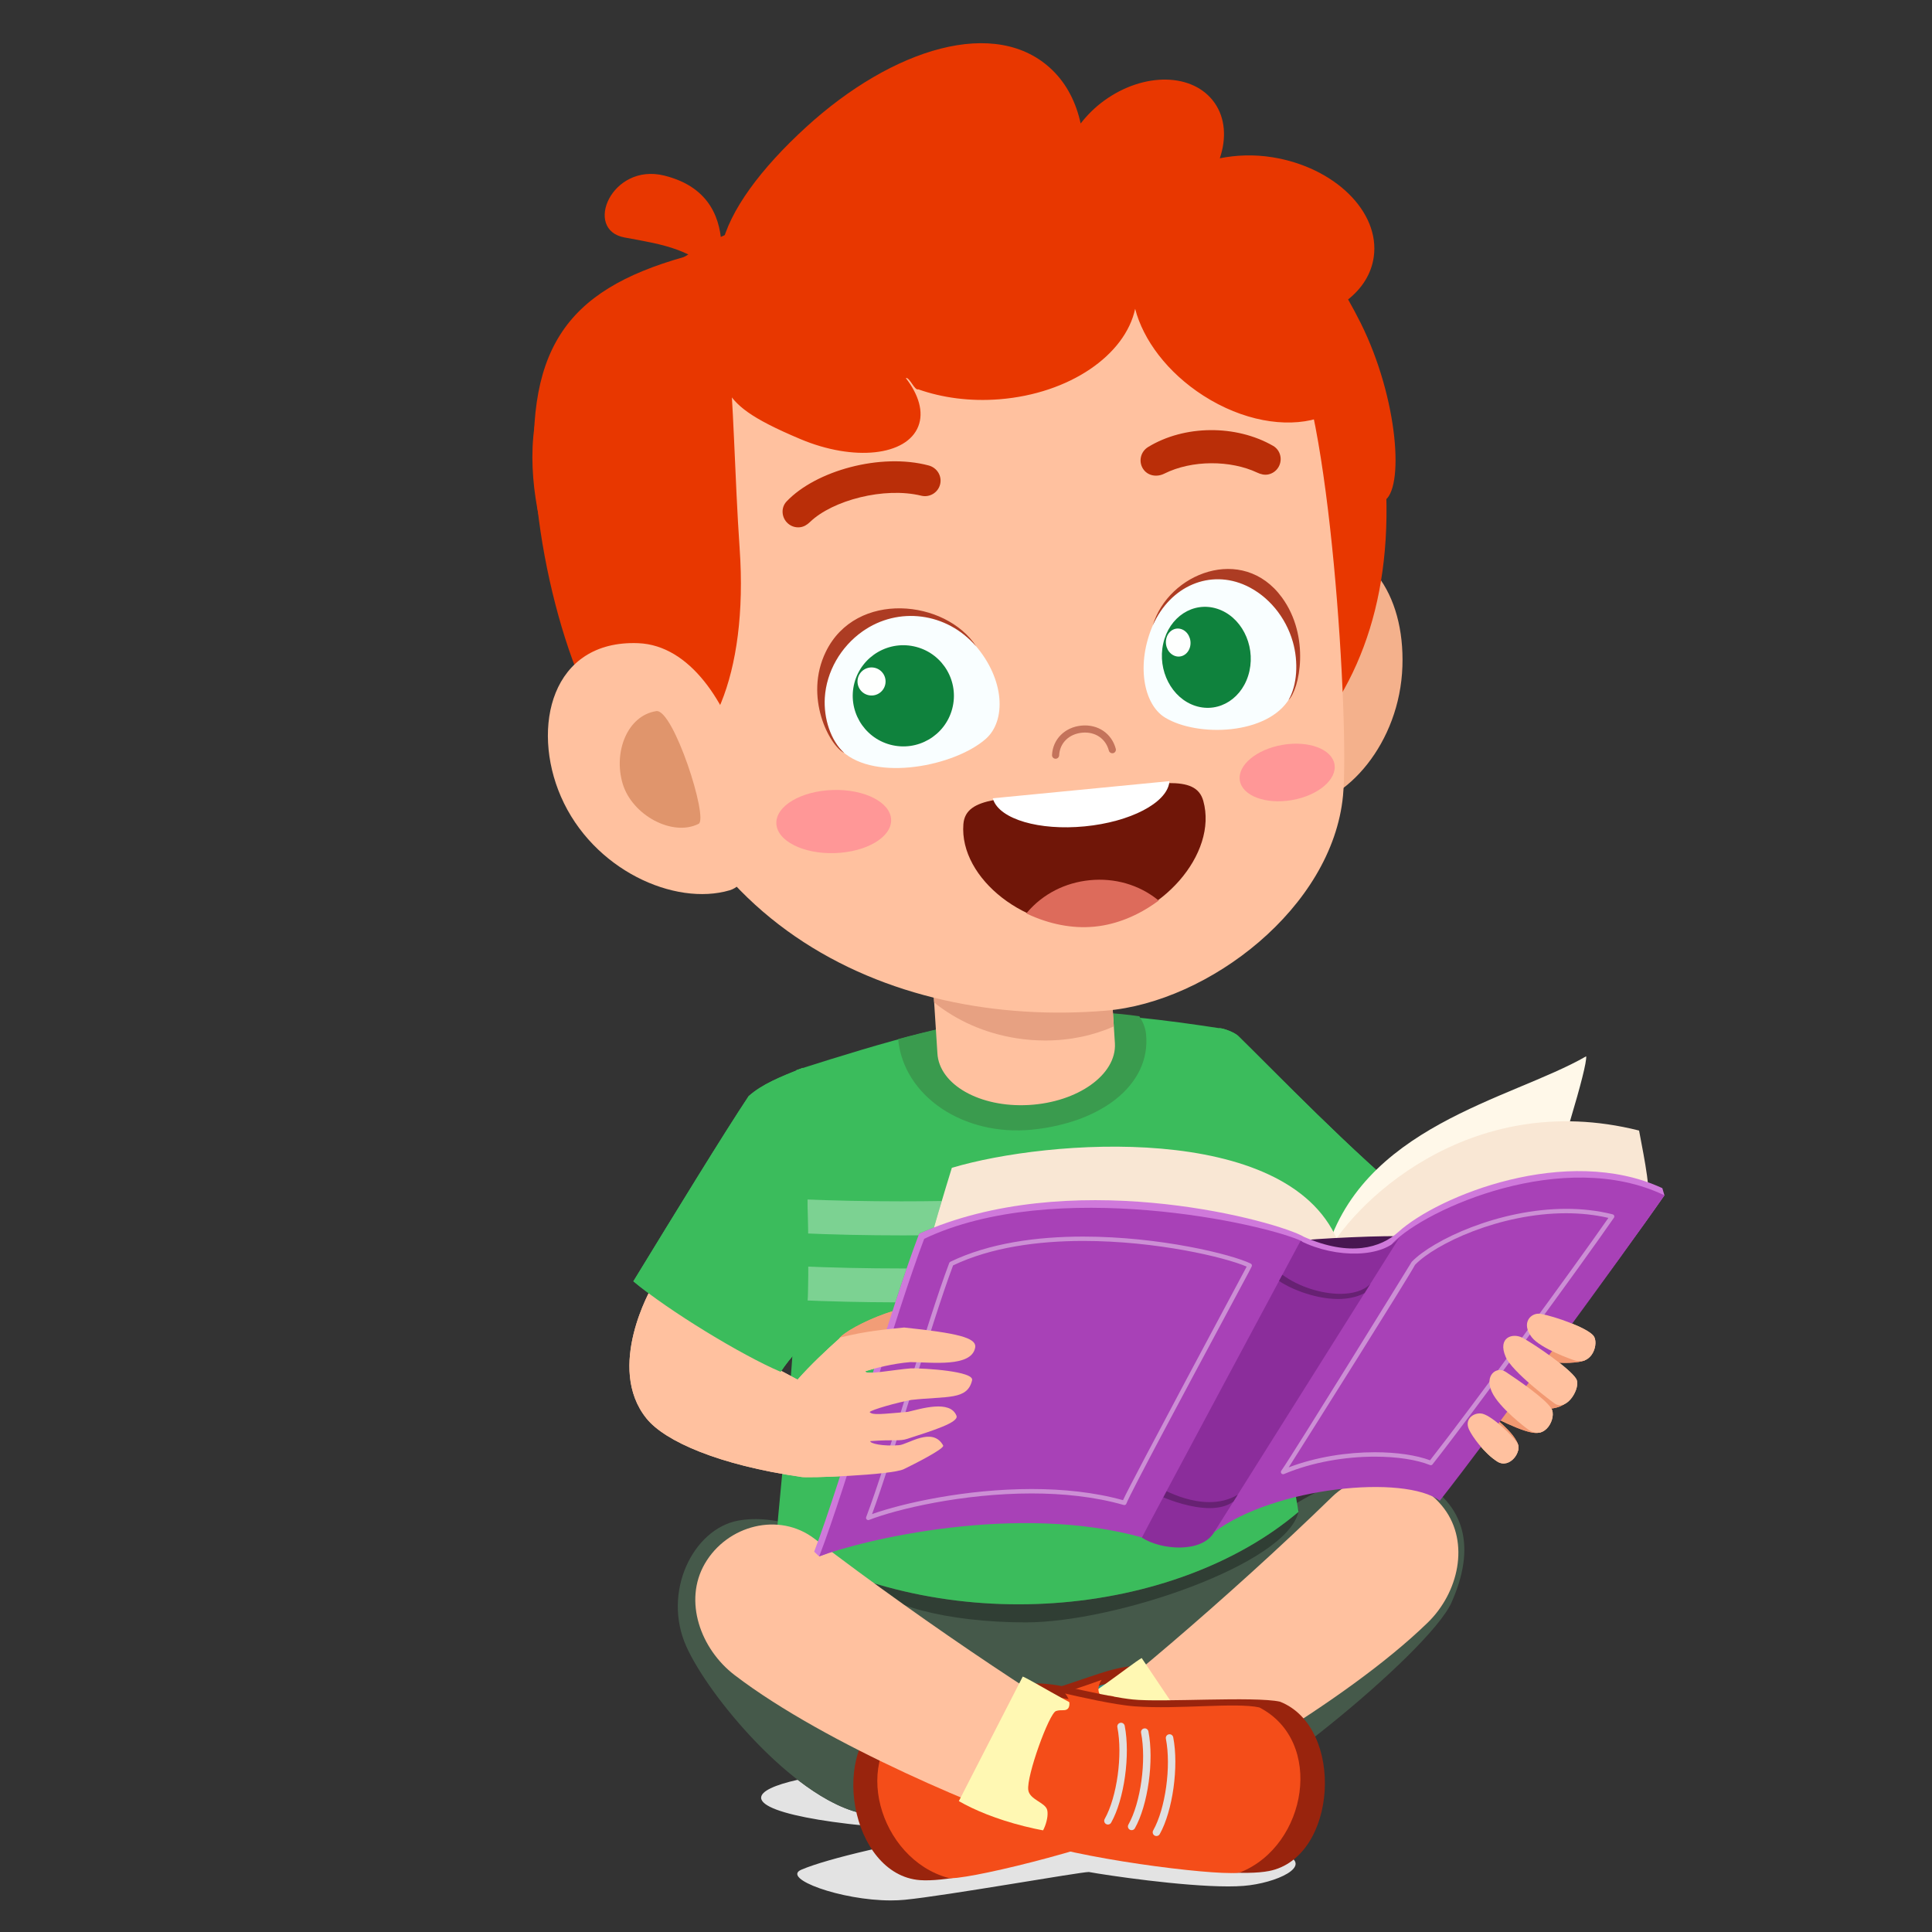 <?xml version="1.0" encoding="UTF-8" standalone="no"?>
<!-- Created with Inkscape (http://www.inkscape.org/) -->

<svg
   version="1.1"
   id="svg2"
   width="520"
   height="520"
   viewBox="0 0 520 520"
   sodipodi:docname="lessons_peter.svg"
   inkscape:version="1.2 (1:1.2.1+202207142221+cd75a1ee6d)"
   xmlns:inkscape="http://www.inkscape.org/namespaces/inkscape"
   xmlns:sodipodi="http://sodipodi.sourceforge.net/DTD/sodipodi-0.dtd"
   xmlns="http://www.w3.org/2000/svg"
   xmlns:svg="http://www.w3.org/2000/svg">
  <rect x="0" y="0" width="520" height="520" fill="#333333" stroke="none"/>
  <defs
     id="defs6">
    <clipPath
       clipPathUnits="userSpaceOnUse"
       id="clipPath166">
      <path
         d="m 22801.3,16728.2 c -10,0 -20,4.4 -26.6,12.7 -9.3,11.6 -10,28.6 -1.3,40.9 193.6,274.5 1964.9,3144.4 1989.5,3186.3 l 6.4,9.7 c 321,333.1 1332.2,810.1 2363,810.1 238.2,0 477.7,-25.5 709.8,-84.2 10.9,-2.7 19.6,-10.6 23.6,-20.9 4,-10.4 2.3,-22.4 -4,-31.3 -490.4,-709.4 -2132.9,-2957.5 -2774.7,-3771.9 -6.5,-8.7 -16.5,-13.4 -26.4,-13.4 -4.4,0 -8.8,0.9 -12.9,2.8 -204.1,81.7 -504.5,128.1 -842.4,128.1 -443.7,0 -952,-80.2 -1390.7,-266.2 l -13.3,-2.7 m 4326.6,3992.2 c -1007.6,0 -1994.1,-463.6 -2308.1,-788.6 -121.4,-226.9 -1617.6,-2601.1 -1932.6,-3098.5 422.1,161.1 897.3,231.3 1317.1,231.3 335.1,0 634.8,-44.6 844.7,-123.1 639.5,814.2 2210.8,2963.7 2728.5,3707.9 -213.2,49.4 -431.8,71 -649.6,71"
         id="path164" />
    </clipPath>
    <clipPath
       clipPathUnits="userSpaceOnUse"
       id="clipPath166-3">
      <path
         d="m 22801.3,16728.2 c -10,0 -20,4.4 -26.6,12.7 -9.3,11.6 -10,28.6 -1.3,40.9 193.6,274.5 1964.9,3144.4 1989.5,3186.3 l 6.4,9.7 c 321,333.1 1332.2,810.1 2363,810.1 238.2,0 477.7,-25.5 709.8,-84.2 10.9,-2.7 19.6,-10.6 23.6,-20.9 4,-10.4 2.3,-22.4 -4,-31.3 -490.4,-709.4 -2132.9,-2957.5 -2774.7,-3771.9 -6.5,-8.7 -16.5,-13.4 -26.4,-13.4 -4.4,0 -8.8,0.9 -12.9,2.8 -204.1,81.7 -504.5,128.1 -842.4,128.1 -443.7,0 -952,-80.2 -1390.7,-266.2 l -13.3,-2.7 m 4326.6,3992.2 c -1007.6,0 -1994.1,-463.6 -2308.1,-788.6 -121.4,-226.9 -1617.6,-2601.1 -1932.6,-3098.5 422.1,161.1 897.3,231.3 1317.1,231.3 335.1,0 634.8,-44.6 844.7,-123.1 639.5,814.2 2210.8,2963.7 2728.5,3707.9 -213.2,49.4 -431.8,71 -649.6,71"
         id="path164-6" />
    </clipPath>
  </defs>
  <sodipodi:namedview
     id="namedview4"
     pagecolor="#ffffff"
     bordercolor="#000000"
     borderopacity="0.25"
     inkscape:showpageshadow="2"
     inkscape:pageopacity="0.0"
     inkscape:pagecheckerboard="0"
     inkscape:deskcolor="#d1d1d1"
     showgrid="false"
     inkscape:zoom="0.90509668"
     inkscape:cx="387.25145"
     inkscape:cy="343.6097"
     inkscape:window-width="1920"
     inkscape:window-height="1031"
     inkscape:window-x="0"
     inkscape:window-y="25"
     inkscape:window-maximized="1"
     inkscape:current-layer="g12">
    <inkscape:page
       x="0"
       y="0"
       id="page8"
       width="520"
       height="520" />
  </sodipodi:namedview>
  <g
     id="g10"
     inkscape:groupmode="layer"
     inkscape:label="Page 1"
     transform="matrix(1.333,0,0,-1.333,0,6517.72)">
    <g
       id="g12"
       transform="matrix(0.05,0,0,0.05,1000,1222.072)">
      <path
         d="m -16113.649,65952.449 c -463.506,12.791 -812.694,69.116 -812.694,136.649 0,26.529 53.926,51.316 147.462,72.439 83.328,-64.449 168.872,-113.418 248.456,-133.117 62.708,-15.53 233.082,-20.778 432.808,-20.778 348.082,0 785.372,15.875 897.893,20.778 46.571,2.032 131.692,44.381 234.348,109.804 41.877,-15.267 64.79,-31.827 64.79,-49.126 0,-57.433 -252.594,-106.772 -613.228,-128.104 -74.653,10.811 -140.974,21.517 -189.784,31.775 -9.968,2.084 -24.154,3.059 -41.983,3.059 -75.207,0 -214.491,-17.51 -368.068,-43.379"
         style="fill:#e3e3e3;fill-opacity:1;fill-rule:nonzero;stroke:none;stroke-width:0.264"
         id="path16" />
      <path
         d="m -16402.768,65674.354 c -201.07,0 -443.569,88.706 -361.161,124.095 109.407,46.939 399,111.678 650.28,154 64.712,-1.792 131.662,-2.715 200.201,-2.715 141.919,0 277.012,4.008 399.634,11.26 269.393,-38.975 647.534,-78.978 705.525,-101.867 114.524,-45.224 -38.002,-115.711 -170.112,-126.075 -18.62,-1.475 -39.608,-2.134 -62.289,-2.134 -186.092,0 -487.812,44.643 -561.519,58.092 -0.314,0.05 -0.787,0.08 -1.394,0.08 -35.733,0 -576.894,-95.962 -742.181,-112.099 -18.379,-1.819 -37.496,-2.637 -56.984,-2.637"
         style="fill:#e3e3e3;fill-opacity:1;fill-rule:nonzero;stroke:none;stroke-width:0.264"
         id="path18" />
      <path
         d="m -15913.448,65949.734 c -68.539,0 -135.489,0.923 -200.201,2.715 153.577,25.869 292.861,43.379 368.068,43.379 17.829,0 32.015,-0.975 41.983,-3.059 48.81,-10.258 115.131,-20.964 189.784,-31.775 -122.622,-7.252 -257.715,-11.26 -399.634,-11.26"
         style="fill:#cacaca;fill-opacity:1;fill-rule:nonzero;stroke:none;stroke-width:0.264"
         id="path20" />
      <path
         d="m -17020.113,67207.916 c 149.358,28.192 339.01,-37.548 552.396,-184.113 129.714,-7.515 1333.971,91.214 1463.657,98.728 213.41,146.564 523.018,362.93 725.831,256.183 199.778,-105.163 238.171,-282.102 139.39,-502.133 -90.792,-202.179 -876.772,-840.144 -1060.885,-848.161 -177.075,-7.698 -1158.689,-42.612 -1330.701,0 -269.525,66.744 -607.036,468.962 -697.823,671.166 -98.785,220.004 27.422,474.262 208.135,508.33"
         style="fill:#45594a;fill-opacity:1;fill-rule:nonzero;stroke:none;stroke-width:0.264"
         id="path22" />
      <path
         d="m -14275.673,68479.998 c -105.137,-136.041 -370.075,-401.244 -488.051,-535.016 -300.644,232.633 -532.384,436.578 -541.665,462.788 -84.647,238.859 150.573,672.115 229.18,788.986 18.486,-0.29 62.261,-17.563 76.342,-31.3 152.365,-149.121 454.8,-464.109 724.194,-685.458"
         style="fill:#3bbc5c;fill-opacity:1;fill-rule:nonzero;stroke:none;stroke-width:0.264"
         id="path24" />
      <path
         d="m -15857.231,66797.182 c -319.365,0 -585.093,71.856 -641.391,166.761 198.801,-63.629 406.91,-93.796 611.54,-93.796 432.679,0 849.846,134.855 1130.765,373.342 -49.232,-212.275 -740.624,-446.307 -1100.914,-446.307 m 1100.914,446.307 c -0.896,5.248 -1.79,10.496 -2.687,15.744 3.135,-4.509 4.086,-9.757 2.687,-15.744 v 0"
         style="fill:#303e34;fill-opacity:1;fill-rule:nonzero;stroke:none;stroke-width:0.264"
         id="path26" />
      <path
         d="m -14756.317,67243.489 c -498.442,-423.128 -1425.765,-520.039 -2107.66,-116.29 2.636,167.291 133.405,1083.406 79.98,1900.604 369.52,117.269 663.121,205.554 964.238,222.168 285.482,15.743 550.63,-24.339 743.55,-53.215 99.386,-598.939 210.775,-1317.04 319.892,-1953.267"
         style="fill:#3bbc5c;fill-opacity:1;fill-rule:nonzero;stroke:none;stroke-width:0.264"
         id="path28" />
      <path
         d="m -16284.711,65756.284 c -280.945,20.965 -374.267,540.187 -124.28,673.988 99.333,34.385 474.26,52.659 588.943,78.66 103.263,23.39 252.807,84.304 326.301,100.654 66.161,14.767 244.158,59.173 336.004,-228.863 55.323,-173.54 -204.237,-360.766 -362.929,-432.202 -68.217,-38.684 -574.414,-206.397 -764.039,-192.237"
         style="fill:#99240d;fill-opacity:1;fill-rule:nonzero;stroke:none;stroke-width:0.264"
         id="path30" />
      <path
         d="m -15158.032,66113.99 c -50.445,-109.011 -376.035,-220.107 -488.767,-178.68 -112.731,41.453 -227.175,488.526 -110.49,532.907 99.81,37.946 312.404,135.013 425.134,93.56 112.759,-41.451 224.568,-338.773 174.123,-447.787"
         style="fill:#2d8f91;fill-opacity:1;fill-rule:nonzero;stroke:none;stroke-width:0.264"
         id="path32" />
      <path
         d="m -15715.414,66363.607 c -12.76,-7.093 264.753,-357.125 280.813,-349.742 234.692,107.669 863.294,455.091 1199.961,782.209 124.437,120.931 170.481,321.921 66.451,460.786 -108.251,144.48 -322.979,173.515 -452.218,47.492 -408.387,-398.262 -962.628,-867.119 -1095.007,-940.745"
         style="fill:#ffc19f;fill-opacity:1;fill-rule:nonzero;stroke:none;stroke-width:0.264"
         id="path34" />
      <path
         d="m -15702.806,65962.601 c 289.646,31.592 512.02,134.329 628.735,221.455 l -315.516,469.118 c -44.617,-25.131 -253.097,-196.296 -362.376,-233.953 -45.407,-15.663 49.157,-456.62 49.157,-456.62"
         style="fill:#fff8b3;fill-opacity:1;fill-rule:nonzero;stroke:none;stroke-width:0.264"
         id="path36" />
      <path
         d="m -16170.451,65765.225 c -279.098,76.129 -399.977,485.047 -153.181,651.703 93.243,32.276 323.793,29.693 498.731,63.474 82.853,16.005 223.194,66.661 273.612,84.593 -20.251,-29.902 -12.786,-55.139 -3.981,-62.101 12.343,-9.784 26.346,0.842 48.809,-3.825 28.615,-5.933 149.966,-246.952 148.677,-303.752 -0.844,-38.659 -60.227,-57.119 -66.056,-86.996 -5.75,-29.665 23.916,-102.182 71.961,-122.988 -242.892,-109.567 -768.047,-233.9 -818.572,-220.108"
         style="fill:#f44d19;fill-opacity:1;fill-rule:nonzero;stroke:none;stroke-width:0.264"
         id="path38" />
      <path
         d="m -15849.53,65950.103 c 2.424,0.369 4.614,1.187 6.726,2.716 6.749,4.879 8.173,14.345 3.401,21.096 -59.913,82.142 -103.107,247.929 -94.615,361.979 0.607,8.385 -5.564,15.585 -13.922,16.191 -8.389,0.712 -15.454,-5.538 -16.219,-13.923 -8.938,-120.063 36.916,-295.027 100.179,-382.021 3.506,-4.719 9.097,-6.803 14.45,-6.038"
         style="fill:#e0e0e0;fill-opacity:1;fill-rule:nonzero;stroke:none;stroke-width:0.264"
         id="path40" />
      <path
         d="m -15752.856,65985.465 c 2.449,0.343 4.614,1.239 6.748,2.715 6.699,4.931 8.177,14.345 3.219,21.07 -59.886,82.116 -103.083,247.957 -94.458,362.005 0.605,8.28 -5.562,15.585 -13.924,16.191 -8.226,0.792 -15.426,-5.563 -16.191,-13.95 -9.099,-120.061 36.759,-295.025 100.311,-381.992 3.351,-4.721 8.941,-6.804 14.295,-6.039"
         style="fill:#e0e0e0;fill-opacity:1;fill-rule:nonzero;stroke:none;stroke-width:0.264"
         id="path42" />
      <path
         d="m -15660.407,66019.297 c 2.43,0.343 4.615,1.24 6.727,2.69 6.722,4.958 8.172,14.371 3.216,21.095 -59.887,82.117 -103.078,247.931 -94.457,361.98 0.634,8.279 -5.564,15.585 -13.922,16.191 -8.204,0.659 -15.401,-5.538 -16.192,-13.924 -9.097,-120.062 36.762,-295.025 100.337,-381.992 3.322,-4.747 8.938,-6.831 14.291,-6.04"
         style="fill:#e0e0e0;fill-opacity:1;fill-rule:nonzero;stroke:none;stroke-width:0.264"
         id="path44" />
      <path
         d="m -16373.101,69152.559 c 224.301,61.152 599.65,146.485 974.127,92.27 19.856,-29.429 25.844,-59.226 27.053,-71.225 20.701,-207.372 -183.718,-359.026 -460.181,-386.635 -276.431,-27.609 -518.877,134.514 -540.999,365.59"
         style="fill:#3a9b4e;fill-opacity:1;fill-rule:nonzero;stroke:none;stroke-width:0.264"
         id="path46" />
      <path
         d="m -16251.856,69679.165 37.394,-584.011 c 7.093,-126.232 171.01,-219.74 368.94,-208.639 197.933,11.127 354.937,122.647 347.846,248.906 l -37.763,589.629 -716.417,-45.885"
         style="fill:#ffc19f;fill-opacity:1;fill-rule:nonzero;stroke:none;stroke-width:0.264"
         id="path48" />
      <path
         d="m -15779.174,69146.971 c -36.841,0 -74.521,2.768 -112.628,8.57 -132.533,20.173 -247.084,73.518 -335.792,144.797 l -24.262,378.827 c 0,0 581.826,-36.97 723.644,-69.299 l 25.999,-406.07 c -80.9,-36.022 -175.858,-56.825 -276.961,-56.825"
         style="fill:#e7a182;fill-opacity:1;fill-rule:nonzero;stroke:none;stroke-width:0.264"
         id="path50" />
      <path
         d="m -14875.376,65793.096 c 276.515,53.875 308.079,580.505 44.09,683.929 -102.655,22.467 -477.133,-3.508 -594.112,8.808 -105.268,11.101 -260.957,53.952 -335.873,61.573 -67.426,6.882 -249.432,30.034 -306.731,-266.81 -34.52,-178.867 245.291,-334.211 411.26,-386.503 72.309,-30.404 594.719,-137.36 781.366,-100.997"
         style="fill:#99240d;fill-opacity:1;fill-rule:nonzero;stroke:none;stroke-width:0.264"
         id="path52" />
      <path
         d="m -16036.334,66015.738 c 62.92,-102.316 399.344,-174.331 506.407,-119.903 107.062,54.427 168.105,511.811 46.992,542.162 -103.556,25.948 -326.116,97.358 -433.179,42.905 -107.059,-54.401 -183.111,-362.85 -120.22,-465.164"
         style="fill:#f44d19;fill-opacity:1;fill-rule:nonzero;stroke:none;stroke-width:0.264"
         id="path54" />
      <path
         d="m -15512.208,66329.195 c 13.53,-5.539 -220.871,-385.764 -237.697,-380.332 -245.741,79.268 -910.814,350.297 -1283.655,635.566 -137.812,105.427 -207.19,299.614 -120.221,449.737 90.502,156.217 300.3,210.327 443.487,100.39 452.43,-347.449 1057.957,-747.795 1198.086,-805.361"
         style="fill:#ffc19f;fill-opacity:1;fill-rule:nonzero;stroke:none;stroke-width:0.264"
         id="path56" />
      <path
         d="m -15477.504,65929.508 c -291.359,-2.716 -524.287,73.149 -650.437,145.904 l 258.106,503.031 c 47.283,-19.699 274.43,-165.154 387.399,-189.705 46.912,-10.206 4.932,-459.23 4.932,-459.23"
         style="fill:#fff8b3;fill-opacity:1;fill-rule:nonzero;stroke:none;stroke-width:0.264"
         id="path58" />
      <path
         d="m -14989.873,65788.535 c 268.152,108.432 340.091,528.742 75.419,665.204 -96.411,21.072 -325.062,-8.647 -502.769,4.325 -84.147,6.145 -229.471,39.951 -281.655,51.818 23.626,-27.319 19.196,-53.241 11.286,-61.179 -11.127,-11.181 -26.291,-2.294 -48.021,-9.545 -27.739,-9.256 -119.877,-262.881 -111.912,-319.154 5.403,-38.289 66.528,-49.628 75.811,-78.608 9.231,-28.797 -11.705,-104.293 -56.983,-130.636 254.126,-80.165 790.252,-141.844 838.824,-122.225"
         style="fill:#f44d19;fill-opacity:1;fill-rule:nonzero;stroke:none;stroke-width:0.264"
         id="path60" />
      <path
         d="m -15330.334,65934.36 c -2.478,0.08 -4.747,0.607 -6.988,1.925 -7.278,4.035 -9.838,13.264 -5.879,20.542 49.813,88.603 73.201,258.346 51.364,370.575 -1.578,8.255 3.697,16.138 11.921,17.722 8.226,1.686 15.982,-3.665 17.721,-11.921 22.996,-118.188 -1.924,-297.292 -54.508,-391.17 -2.925,-5.089 -8.226,-7.805 -13.631,-7.673"
         style="fill:#e0e0e0;fill-opacity:1;fill-rule:nonzero;stroke:none;stroke-width:0.264"
         id="path62" />
      <path
         d="m -15430.514,65958.092 c -2.449,0.06 -4.746,0.713 -6.987,1.926 -7.278,4.113 -9.836,13.264 -5.694,20.516 49.812,88.602 73.2,258.371 51.181,370.628 -1.58,8.148 3.72,16.112 11.945,17.693 8.069,1.768 15.956,-3.664 17.696,-11.919 23.179,-118.163 -1.767,-297.319 -54.666,-391.169 -2.742,-5.063 -8.068,-7.806 -13.475,-7.675"
         style="fill:#e0e0e0;fill-opacity:1;fill-rule:nonzero;stroke:none;stroke-width:0.264"
         id="path64" />
      <path
         d="m -15526.29,65980.824 c -2.449,0.06 -4.746,0.686 -6.985,1.899 -7.281,4.113 -9.809,13.264 -5.696,20.541 49.812,88.603 73.201,258.346 51.184,370.601 -1.584,8.15 3.692,16.14 11.943,17.723 8.071,1.58 15.954,-3.693 17.724,-11.947 23.15,-118.162 -1.796,-297.32 -54.692,-391.144 -2.771,-5.089 -8.072,-7.832 -13.478,-7.673"
         style="fill:#e0e0e0;fill-opacity:1;fill-rule:nonzero;stroke:none;stroke-width:0.264"
         id="path66" />
      <path
         d="m -14336.642,70658.145 c -10.337,-310.479 -226.513,-553.316 -421.597,-567.767 -195.057,-14.397 -278.284,219.397 -299.877,511.362 -21.572,291.941 119.006,541.029 314.116,554.691 266.703,18.67 417.063,-206.449 407.358,-498.286"
         style="fill:#f4b18c;fill-opacity:1;fill-rule:nonzero;stroke:none;stroke-width:0.264"
         id="path68" />
      <path
         d="m -14411.136,71494.754 c 100.338,-1039.047 -541.476,-1572.696 -1503.474,-1665.623 -962,-92.9 -1712.671,306.287 -1813.004,1345.311 -100.337,1039.022 653.602,1345.414 1543.901,1441.375 960.89,103.553 1672.239,-82.039 1772.577,-1121.063"
         style="fill:#e83700;fill-opacity:1;fill-rule:nonzero;stroke:none;stroke-width:0.264"
         id="path70" />
      <path
         d="m -14576.581,70135.418 c -43.323,-452.007 -542.081,-833.289 -957.354,-867.912 -872.711,-72.727 -1825.187,349.032 -1942.773,1566.632 -117.581,1217.601 505.906,1310.264 1360.209,1392.775 570.458,55.085 1047.649,89.74 1319.783,-264.702 167.9,-218.71 246.745,-1549.095 220.135,-1826.793"
         style="fill:#ffc19f;fill-opacity:1;fill-rule:nonzero;stroke:none;stroke-width:0.264"
         id="path72" />
      <path
         d="m -16864.9,70023.74 c 2.243,-70.381 107.85,-124.121 235.853,-120.036 127.971,4.087 229.971,64.448 227.727,134.855 -2.265,70.382 -107.877,124.122 -235.852,120.062 -128.024,-4.112 -229.972,-64.5 -227.728,-134.881"
         style="fill:#ff9797;fill-opacity:1;fill-rule:nonzero;stroke:none;stroke-width:0.264"
         id="path74" />
      <path
         d="m -14993.088,70196.122 c 10.702,-61.548 104.899,-96.594 210.429,-78.269 105.477,18.331 182.374,83.068 171.719,144.638 -10.706,61.522 -104.952,96.568 -210.432,78.269 -105.532,-18.33 -182.397,-83.094 -171.716,-144.638"
         style="fill:#ff9797;fill-opacity:1;fill-rule:nonzero;stroke:none;stroke-width:0.264"
         id="path76" />
      <path
         d="m -15342.412,70828.494 c -71.487,-161.147 -39.582,-324.744 47.281,-377.481 130.822,-79.48 415.642,-70.989 503.478,78.792 85.069,145.086 5.644,379.963 -173.168,462.787 -156.534,72.521 -308.421,-8.119 -377.591,-164.098"
         style="fill:#f9feff;fill-opacity:1;fill-rule:nonzero;stroke:none;stroke-width:0.264"
         id="path78" />
      <path
         d="m -14823.478,70936.428 c -158.249,215.886 -458.915,98.095 -521.307,-113.393 71.412,161.069 232.291,227.679 377.011,160.725 89.421,-41.455 159.96,-126.392 188.676,-227.201 22.886,-80.375 17.85,-174.412 -17.486,-234.666 44.117,41.981 89.473,255.759 -26.894,414.535"
         style="fill:#ad3c23;fill-opacity:1;fill-rule:nonzero;stroke:none;stroke-width:0.264"
         id="path80" />
      <path
         d="m -15302.619,70749.624 c -23.999,-108.406 34.546,-221.06 130.713,-251.596 96.171,-30.538 193.558,32.622 217.528,141.026 23.968,108.405 -34.545,221.06 -130.717,251.597 -96.172,30.536 -193.553,-32.597 -217.524,-141.027"
         style="fill:#0f823d;fill-opacity:1;fill-rule:nonzero;stroke:none;stroke-width:0.264"
         id="path82" />
      <path
         d="m -15290.358,70769.321 c -6.647,-30.088 9.571,-61.338 36.26,-69.8 26.685,-8.489 53.688,9.044 60.361,39.105 6.642,30.088 -9.598,61.338 -36.286,69.801 -26.662,8.491 -53.688,-9.017 -60.335,-39.106"
         style="fill:#fefffe;fill-opacity:1;fill-rule:nonzero;stroke:none;stroke-width:0.264"
         id="path84" />
      <path
         d="m -16061.571,70742.897 c 119.798,-138.361 125.39,-305.099 42.194,-378.115 -125.389,-109.988 -443.857,-173.406 -578.976,-50.182 -130.9,119.323 -101.577,367.199 76.258,492.534 155.689,109.726 344.576,69.67 460.524,-64.237"
         style="fill:#f9feff;fill-opacity:1;fill-rule:nonzero;stroke:none;stroke-width:0.264"
         id="path86" />
      <path
         d="m -16664.99,70717.055 c 121.619,249.276 485.099,210.615 607.429,21.149 -119.694,138.285 -315.067,162.441 -459.021,61.073 -88.945,-62.707 -145.982,-162.832 -152.601,-267.838 -5.247,-83.752 23.917,-173.7 78.264,-223.275 -59.515,29.639 -163.491,225.621 -74.071,408.891"
         style="fill:#ad3c23;fill-opacity:1;fill-rule:nonzero;stroke:none;stroke-width:0.264"
         id="path88" />
      <path
         d="m -16549.517,70591.483 c -29.032,-109.015 35.812,-220.898 144.797,-249.959 109.012,-29.036 220.928,35.782 249.985,144.798 29.034,108.986 -35.809,220.922 -144.796,249.959 -109.012,29.06 -220.926,-35.783 -249.986,-144.798"
         style="fill:#0f823d;fill-opacity:1;fill-rule:nonzero;stroke:none;stroke-width:0.264"
         id="path90" />
      <path
         d="m -16535.225,70611.42 c -8.067,-30.246 9.916,-61.31 40.162,-69.355 30.246,-8.042 61.31,9.942 69.352,40.162 8.07,30.244 -9.915,61.31 -40.187,69.379 -30.221,8.044 -61.286,-9.942 -69.327,-40.186"
         style="fill:#fefffe;fill-opacity:1;fill-rule:nonzero;stroke:none;stroke-width:0.264"
         id="path92" />
      <path
         d="m -15363.849,71543.434 c 146.799,89.841 355.466,90.977 504.956,4.904 30.087,-17.296 39.369,-56.536 21.542,-86.257 -9.6,-15.977 -25.156,-26.129 -42.085,-29.376 -14.661,-2.794 -29.586,0.977 -44.142,7.808 -106.219,49.945 -262.251,51.841 -375.058,-4.561 -30.854,-15.426 -68.301,-8.494 -86.363,21.147 -17.982,29.613 -8.437,68.246 21.15,86.335"
         style="fill:#ba2e08;fill-opacity:1;fill-rule:nonzero;stroke:none;stroke-width:0.264"
         id="path94" />
      <path
         d="m -16823.63,71323.72 c 117.845,124.281 379.513,197.142 573.938,145.377 33.489,-8.912 54.4,-42.218 46.201,-75.946 -8.178,-33.672 -42.483,-54.268 -75.972,-46.174 -149.305,36.603 -358.84,-18.22 -450.002,-106.584 -11.577,-11.234 -24.945,-19.013 -39.739,-20.753 -17.141,-2.033 -35.018,2.977 -48.993,15.321 -25.949,22.965 -29.299,63.576 -5.433,88.759"
         style="fill:#ba2e08;fill-opacity:1;fill-rule:nonzero;stroke:none;stroke-width:0.264"
         id="path96" />
      <path
         d="m -16109.563,70020.683 c 9.097,115 172.88,101.339 435.578,128.763 13.71,1.452 67.214,6.647 80.983,7.882 263.063,23.631 421.122,68.512 452.186,-42.584 59.834,-213.964 -170.851,-476.453 -437.735,-503.242 l -4.641,-0.447 c -267.024,-25.052 -543.909,188.146 -526.371,409.628"
         style="fill:#701608;fill-opacity:1;fill-rule:nonzero;stroke:none;stroke-width:0.264"
         id="path98" />
      <path
         d="m -15582.693,69606.518 4.643,0.448 c 86.541,8.755 173.723,43.96 252.462,101.655 l 4.825,3.428 -4.721,3.72 c -75.866,60.412 -172.904,88.337 -273.189,78.606 -100.152,-9.729 -189.994,-55.825 -252.994,-129.686 l -3.902,-4.561 5.379,-2.428 c 88.523,-41.451 181.031,-59.227 267.497,-51.182"
         style="fill:#dd6b5b;fill-opacity:1;fill-rule:nonzero;stroke:none;stroke-width:0.264"
         id="path100" />
      <path
         d="m -15619.743,70011.69 c 183.691,17.852 330.626,94.142 341.86,177.601 l 0.605,5.089 -713.7,-69.299 1.582,-4.879 c 27.238,-79.715 186.094,-126.339 369.653,-108.512"
         style="fill:#ffffff;fill-opacity:1;fill-rule:nonzero;stroke:none;stroke-width:0.264"
         id="path102" />
      <path
         d="m -15506.749,70306.925 c -6.88,-0.682 -13.449,3.721 -15.296,10.6 -13.078,49.077 -55.584,77.504 -108.326,72.414 -53.027,-5.142 -90.185,-41.904 -92.451,-91.478 -0.394,-7.935 -7.173,-14.107 -15.057,-13.711 -7.966,0.369 -14.111,7.092 -13.741,15.057 2.929,63.497 51.633,112.36 118.483,118.794 66.449,6.437 122.3,-31.196 138.967,-93.611 2.03,-7.702 -2.533,-15.585 -10.231,-17.67 l -2.348,-0.395"
         style="fill:#c4735b;fill-opacity:1;fill-rule:nonzero;stroke:none;stroke-width:0.264"
         id="path104" />
      <path
         d="m -17013.018,71132.406 c 35.544,-511.361 -122.332,-854.013 -338.856,-874.318 -216.545,-20.305 -434.918,577.132 -482.75,1087.493 -54.77,584.488 112.491,829.094 598.277,965.744 209.349,58.883 182.956,-597.701 223.329,-1178.919"
         style="fill:#e83700;fill-opacity:1;fill-rule:nonzero;stroke:none;stroke-width:0.264"
         id="path106" />
      <path
         d="m -17735.104,70132.54 c 128.894,-297.079 460.391,-444.488 682.03,-378.853 221.636,65.661 50.864,981.486 -369.783,997.809 -350.35,13.581 -433.419,-339.724 -312.247,-618.956"
         style="fill:#ffc19f;fill-opacity:1;fill-rule:nonzero;stroke:none;stroke-width:0.264"
         id="path108" />
      <path
         d="m -17485.673,70184.623 c 37.949,-128.104 201.758,-215.864 306.841,-162.676 40.979,20.725 -102.133,465.743 -171.009,455.142 -116.424,-17.903 -173.749,-164.416 -135.832,-292.466"
         style="fill:#e0956c;fill-opacity:1;fill-rule:nonzero;stroke:none;stroke-width:0.264"
         id="path110" />
      <path
         d="m -17802.271,71774.144 c 156.031,384.314 446.232,527.817 719.74,442.013 -116.209,127.521 -235.929,144.4 -395.308,173.617 -167.556,30.722 -52.715,302.565 160.038,250.039 193.529,-47.785 227.94,-187.28 231.763,-286.51 31.144,144.428 159.087,315.701 341.121,482.016 350.085,319.893 769.444,449.315 994.801,230.182 58.936,-57.33 95.856,-131.587 114.101,-215.363 25.922,33.41 57.12,64.844 94.352,91.897 160.645,116.872 360.37,113.288 446.072,-8.015 44.169,-62.493 48.783,-144.031 21.52,-224.406 65.503,13.024 136.962,16.139 211.616,4.244 252.386,-40.215 435.971,-220.61 410.024,-402.902 -9.652,-68.037 -47.227,-126.657 -103.527,-171.406 17.222,-30.695 34.332,-62.102 50.815,-95.195 152.312,-305.995 177.627,-676.281 92.346,-719.552 -61.572,-31.25 -150.095,159.352 -268.023,333.841 -128.736,-38.183 -301.566,-8.967 -459.705,92.533 -145.271,93.268 -242.838,224.83 -275.46,350.586 -39.924,-186.83 -264.489,-342.73 -548.253,-365.353 -119.006,-9.495 -231.528,6.221 -327.832,40.266 -14.002,-6.487 -35.939,51.076 -49.945,45.38 52.029,-67.136 73.206,-137.2 50.235,-195.163 -47.173,-119.165 -260.244,-142.106 -475.919,-51.314 -203.632,85.756 -261.168,135.358 -300.115,202.915 -88.395,-7.196 29.375,-298.268 -39.767,-503.662 -113.814,-338.037 -309.399,-590.976 -491.005,-509.016 -91.848,41.476 -359.684,623.989 -203.685,1008.328"
         style="fill:#e83700;fill-opacity:1;fill-rule:nonzero;stroke:none;stroke-width:0.264"
         id="path112" />
      <path
         d="m -16774.635,68369.034 c -0.05,0 -0.158,0 -0.238,0 1.266,45.331 2.137,91.003 2.714,137.017 0.105,0 0.21,-0.02 0.316,-0.02 -0.579,-45.963 -1.527,-91.687 -2.792,-136.992"
         style="fill:#ffffff;fill-opacity:1;fill-rule:nonzero;stroke:none;stroke-width:0.264"
         id="path114" />
      <path
         d="m -16357.832,68359.989 c -138.973,0 -277.941,2.952 -416.803,9.045 1.265,45.304 2.213,91.029 2.792,136.991 137.047,-5.695 274.196,-8.491 411.53,-8.491 54.453,0 108.932,0.421 163.412,1.319 -9.968,-33.225 -20.645,-69.379 -31.562,-106.957 -20.12,-7.858 -40.056,-16.189 -59.78,-25.077 -0.845,-2.189 -1.663,-4.379 -2.533,-6.619 -22.334,-0.132 -44.697,-0.211 -67.056,-0.211"
         style="fill:#7cd292;fill-opacity:1;fill-rule:nonzero;stroke:none;stroke-width:0.264"
         id="path116" />
      <path
         d="m -16785.791,68098.928 c -0.06,0 -0.03,0 -0.08,0 2.428,44.828 4.561,90.448 6.463,136.623 0.03,0 0.105,0 0.131,0 -1.901,-46.228 -4.087,-91.769 -6.514,-136.623"
         style="fill:#ffffff;fill-opacity:1;fill-rule:nonzero;stroke:none;stroke-width:0.264"
         id="path118" />
      <path
         d="m -16384.362,68089.594 c -133.774,0.316 -267.736,3.399 -401.429,9.334 2.427,44.854 4.613,90.395 6.514,136.623 140.393,-6.119 280.893,-9.152 421.576,-9.152 6.352,0 12.656,0.02 19.012,0.02 -14.555,-42.508 -29.851,-88.472 -45.673,-136.832"
         style="fill:#7cd292;fill-opacity:1;fill-rule:nonzero;stroke:none;stroke-width:0.264"
         id="path120" />
      <path
         d="m -14059.149,67570.214 c 45.963,64.843 249.747,335.187 344.363,429.511 -3.191,-19.803 114.524,-95.222 119.586,-140.05 -5.643,-12.395 -81.879,-18.248 -121.987,-12.211 14.056,-24.867 79.533,-133.43 36.707,-166.892 -26.45,-20.675 -68.218,-23.34 -102.657,-20.834 4.114,-18.381 40.241,-59.647 19.093,-84.541 -20.965,-24.655 -65.029,-16.984 -193.608,45.463 -19.831,9.624 114.709,-84.754 85.464,-134.277 -11.576,-19.62 -66.398,-33.807 -69.67,-31.432 -65.213,46.778 -103.659,109.276 -117.291,115.263"
         style="fill:#f29972;fill-opacity:1;fill-rule:nonzero;stroke:none;stroke-width:0.264"
         id="path122" />
      <path
         d="m -16700.643,67731.622 c 2.297,11.945 -398.131,193.371 -667.128,418.965 0,0 -188.732,-323.138 -21.122,-530.376 74.731,-92.376 293.335,-187.861 623.644,-235.562 53.846,124.623 39.344,215.469 64.606,346.973"
         style="fill:#ffc19f;fill-opacity:1;fill-rule:nonzero;stroke:none;stroke-width:0.264"
         id="path124" />
      <path
         d="m -16208.844,68055.419 c 38.498,-33.834 -42.906,-119.798 -135.357,-141 -92.428,-21.178 -255.022,-20.438 -266.467,29.507 34.648,47.491 322.688,181.083 401.824,111.493"
         style="fill:#f29d77;fill-opacity:1;fill-rule:nonzero;stroke:none;stroke-width:0.264"
         id="path126" />
      <path
         d="m -13565.481,67955.108 c -27.081,32.248 -153.604,77.182 -212.277,87.967 -39.107,7.175 -81.878,-35.784 -36.601,-94.403 35.204,-45.541 163.598,-90.872 173.803,-93.717 72.966,-20.464 98.281,72.541 75.075,100.153"
         style="fill:#ffc19f;fill-opacity:1;fill-rule:nonzero;stroke:none;stroke-width:0.264"
         id="path128" />
      <path
         d="m -13635.387,67781.487 c -26.344,41.585 -163.175,135.91 -215.336,164.417 -39.819,21.779 -103.053,2.952 -68.957,-76.499 26.502,-61.786 187.963,-181.69 198.035,-188.517 49.234,-33.439 108.304,65.792 86.258,100.599"
         style="fill:#ffc19f;fill-opacity:1;fill-rule:nonzero;stroke:none;stroke-width:0.264"
         id="path130" />
      <path
         d="m -13735.144,67660.899 c -25.131,40.215 -131.718,112.994 -184.192,147.881 -36.445,24.206 -87.471,-12.709 -56.064,-81.14 29.086,-63.393 137.598,-145.404 147.172,-152.047 68.64,-47.574 115.604,49.232 93.084,85.306"
         style="fill:#ffc19f;fill-opacity:1;fill-rule:nonzero;stroke:none;stroke-width:0.264"
         id="path132" />
      <path
         d="m -13873.743,67523.379 c -19.382,28.216 -97.016,104.423 -138.312,116.002 -30.508,8.595 -76.207,-17.089 -56.086,-62.445 12.761,-28.744 62.442,-97.54 114.893,-130.477 50.129,-31.485 103.105,42.481 79.505,76.92"
         style="fill:#ffc19f;fill-opacity:1;fill-rule:nonzero;stroke:none;stroke-width:0.264"
         id="path134" />
      <path
         d="m -16334.286,67647.237 c 53.186,12.369 171.195,49.841 196.823,-15.662 10.574,-27.002 -96.459,-60.017 -198.09,-92.98 -18.642,-6.066 -31.169,-6.04 -55.587,-6.04 -20.094,0 -48.283,0 -94.563,-3.374 -1.399,-9.651 50.894,-21.809 116.609,-16.482 35.785,2.93 134.882,76.421 177.784,-1.054 7.359,-13.238 -127.285,-80.401 -158.957,-95.695 -50.577,-24.392 -396.973,-36.813 -414.982,-31.301 -75.655,23.229 -130.266,144.77 -106.694,246.532 18.911,81.559 144.429,208.057 266.337,316.698 105.533,26.531 179.763,32.175 256.685,40.083 211.59,-22.464 294.55,-40.477 286.875,-81.349 -15.005,-79.927 -173.275,-59.044 -261.19,-58.384 -69.853,-5.406 -145.483,-24.919 -181.874,-36.706 -4.483,-17.246 116.054,6.406 183.982,11.523 56.088,0.632 255.18,-11.576 246.69,-48.044 -18.932,-81.405 -99.862,-63.157 -245.688,-79.478 -57.276,-10.285 -162.464,-40.082 -168.053,-49.235 12.735,-13.079 45.487,-7.885 153.893,0.948"
         style="fill:#ffc19f;fill-opacity:1;fill-rule:nonzero;stroke:none;stroke-width:0.264"
         id="path136" />
      <path
         d="m -17442.375,68174.53 c 143.982,-120.008 437.69,-298.664 594.931,-365.592 43.379,64.791 80.559,97.49 97.438,116.845 34.016,242.153 -6.779,1093.319 -8.016,1110.751 -94.064,-38.026 -163.258,-65.186 -218.714,-114.183 -103.315,-155.556 -295,-468.855 -465.639,-747.821"
         style="fill:#3bbc5c;fill-opacity:1;fill-rule:nonzero;stroke:none;stroke-width:0.264"
         id="path138" />
      <path
         d="m -14275.673,68479.998 c -105.137,-136.041 -370.075,-401.244 -488.051,-535.016 -300.644,232.633 -532.384,436.578 -541.665,462.788 -84.647,238.859 150.573,672.115 229.18,788.986 18.486,-0.29 62.261,-17.563 76.342,-31.3 152.365,-149.121 454.8,-464.109 724.194,-685.458"
         style="fill:#3bbc5c;fill-opacity:1;fill-rule:nonzero;stroke:none;stroke-width:0.264"
         id="path140" />
      <path
         d="m -14059.149,67570.214 c 45.963,64.843 249.747,335.187 344.363,429.511 -3.191,-19.803 114.524,-95.222 119.586,-140.05 -5.643,-12.395 -81.879,-18.248 -121.987,-12.211 14.056,-24.867 79.533,-133.43 36.707,-166.892 -26.45,-20.675 -68.218,-23.34 -102.657,-20.834 4.114,-18.381 40.241,-59.647 19.093,-84.541 -20.965,-24.655 -65.029,-16.984 -193.608,45.463 -19.831,9.624 114.709,-84.754 85.464,-134.277 -11.576,-19.62 -66.398,-33.807 -69.67,-31.432 -65.213,46.778 -103.659,109.276 -117.291,115.263"
         style="fill:#f29972;fill-opacity:1;fill-rule:nonzero;stroke:none;stroke-width:0.264"
         id="path142" />
      <path
         d="m -16700.643,67731.622 c 2.297,11.945 -398.131,193.371 -667.128,418.965 0,0 -188.732,-323.138 -21.122,-530.376 74.731,-92.376 293.335,-187.861 623.644,-235.562 53.846,124.623 39.344,215.469 64.606,346.973"
         style="fill:#ffc19f;fill-opacity:1;fill-rule:nonzero;stroke:none;stroke-width:0.264"
         id="path144" />
      <path
         d="m -16208.844,68055.419 c 38.498,-33.834 -42.906,-119.798 -135.357,-141 -92.428,-21.178 -255.022,-20.438 -266.467,29.507 34.648,47.491 322.688,181.083 401.824,111.493"
         style="fill:#f29d77;fill-opacity:1;fill-rule:nonzero;stroke:none;stroke-width:0.264"
         id="path146" />
      <path
         d="m -14137.574,67487.674 c 118.297,202.232 552.738,1507.881 543.034,1595.507 -304.518,-175.413 -917.776,-281.076 -1057.063,-816.067 l 514.029,-779.44"
         style="fill:#fff8e9;fill-opacity:1;fill-rule:nonzero;stroke:none;stroke-width:0.264"
         id="path148" />
      <path
         d="m -13340.361,68477.281 c 4.244,94.536 -31.54,252.228 -40.637,306.022 -690.626,174.278 -1168.604,-304.386 -1270.605,-516.189 -0.764,-5.142 83.594,-795.394 88.158,-868.174 93.268,58.409 1123.987,1117.448 1223.084,1078.341"
         style="fill:#f9e7d4;fill-opacity:1;fill-rule:nonzero;stroke:none;stroke-width:0.264"
         id="path150" />
      <path
         d="m -16336.186,67878.395 c -37.601,43.353 128.922,588.365 179.974,754.389 389.535,116.582 1348.528,186.357 1555.98,-289.647 -0.238,-5.115 -235.115,-831.913 -263.645,-908.043 -131.587,36.89 -1325.348,273.771 -1472.309,443.301"
         style="fill:#f9e7d4;fill-opacity:1;fill-rule:nonzero;stroke:none;stroke-width:0.264"
         id="path152" />
      <path
         d="m -14748.192,68337.652 c -15.744,-18.483 79.4,-72.225 187.17,-67.82 107.776,4.376 208.139,63.919 214.017,84.145 2.851,9.729 -394.598,-8.57 -401.187,-16.325"
         style="fill:#481651;fill-opacity:1;fill-rule:nonzero;stroke:none;stroke-width:0.264"
         id="path154" />
      <path
         d="m -16712.142,67082.712 c 111.124,290.965 310.11,987.421 423.899,1284.107 599.65,269.448 1391.982,65.581 1542.343,-6.434 l 11.42,-6.197 c 186.355,-82.274 310.769,-44.328 381.07,19.329 162.462,147.013 680.972,355.861 1066.421,177.179 3.641,-11.524 4.774,-17.379 8.413,-28.903 -172.143,-248.324 -704.627,-963.21 -907.678,-1221 -91.344,113.969 -671.953,56.588 -919.146,-127.474 -29.772,-43.613 -217.733,-73.306 -295.079,-22.755 -607.505,174.568 -1110.301,-18.198 -1291.331,-87.075 -9.783,9.466 -10.523,9.783 -20.332,19.223"
         style="fill:#cf79db;fill-opacity:1;fill-rule:nonzero;stroke:none;stroke-width:0.264"
         id="path156" />
      <path
         d="m -14185.699,67288.582 c 202.6,257.239 740.649,992.562 907.123,1233.211 -406.07,194.822 -964.292,-54.638 -1096.987,-192.551 -0.765,-5.142 -725.302,-1094.189 -720.741,-1166.946 244.897,182.323 768.182,232.901 910.605,126.286"
         style="fill:#a841b7;fill-opacity:1;fill-rule:nonzero;stroke:none;stroke-width:0.264"
         id="path158" />
      <g
         id="g160"
         transform="matrix(0.264,0,0,0.264,-20838.041,62979.171)">
        <g
           id="g162"
           clip-path="url(#clipPath166-3)">
          <path
             d="m 22764.7,16728.2 h 5105 v 4059.7 h -5105 z"
             style="fill:#cc8fd5;fill-opacity:1;fill-rule:nonzero;stroke:none"
             id="path168" />
        </g>
      </g>
      <path
         d="m -16691.81,67063.489 c 110.199,286.193 310.136,985.758 424.03,1282.736 524.839,249.511 1377.637,60.887 1526.573,-10.469 -0.264,-5.063 -611.908,-1121.299 -640.445,-1197.43 -510.202,144.322 -1140.759,-9.756 -1310.158,-74.837"
         style="fill:#a841b7;fill-opacity:1;fill-rule:nonzero;stroke:none;stroke-width:0.264"
         id="path170" />
      <path
         d="m -16493.717,67210.266 c -2.376,0 -4.641,0.87 -6.303,2.555 -2.558,2.534 -3.349,6.303 -2.113,9.545 43.435,113.894 105.719,313.989 165.894,507.543 61.073,196.27 124.228,399.186 169.505,518.587 0.871,2.19 2.454,3.956 4.483,4.932 156.507,75.577 349.797,101.71 536.653,101.71 307.844,0 598.043,-71.042 676.176,-108.934 3.137,-1.582 5.17,-4.906 4.985,-8.414 -0.08,-3.32 -0.08,-3.32 -110.359,-208.875 -142.555,-265.755 -381.125,-710.403 -396.551,-752.146 -1.369,-3.561 -4.562,-5.853 -8.226,-5.853 -0.871,0 -1.741,0.132 -2.664,0.395 -117.661,33.596 -246.002,46.54 -371.945,46.54 -277.544,0 -543.298,-62.968 -656.293,-106.98 l -3.242,-0.605 m 868.779,1127.282 c -183.11,0 -372.527,-25.446 -526.264,-98.781 -45.013,-119.323 -107.481,-320.051 -167.841,-514.211 -57.199,-183.718 -116.239,-373.397 -159.327,-490.083 122.936,43.956 378.3,101.234 644.585,101.234 124.675,0 251.882,-12.528 368.833,-44.988 32.277,71.936 486.657,918.91 499.364,943.143 -87.835,38.157 -365.46,103.686 -659.35,103.686"
         style="fill:#cc8fd5;fill-opacity:1;fill-rule:nonzero;stroke:none;stroke-width:0.264"
         id="path172" />
      <path
         d="m -15096.304,67162.296 c -49.997,-87.018 -215.862,-72.963 -292.517,-22.887 7.222,17.404 640.629,1198.243 640.629,1198.243 143.53,-72.277 337.425,-69.219 401.187,16.325 l -749.299,-1191.681"
         style="fill:#8b2d9b;fill-opacity:1;fill-rule:nonzero;stroke:none;stroke-width:0.264"
         id="path174" />
      <path
         d="m -15005.986,67305.909 4.244,6.775 v 0 l -4.244,-6.775 m 516.085,820.811 23.098,36.707 c 0.422,0.45 0.845,0.898 1.293,1.347 l -23.732,-37.737 c -0.237,-0.105 -0.448,-0.211 -0.659,-0.317"
         style="fill:#7d3088;fill-opacity:1;fill-rule:nonzero;stroke:none;stroke-width:0.264"
         id="path176" />
      <path
         d="m -14830.151,68184.788 8.7,16.244 v 0 c -2.846,-5.3 -5.748,-10.732 -8.7,-16.244"
         style="fill:#7d3088;fill-opacity:1;fill-rule:nonzero;stroke:none;stroke-width:0.264"
         id="path178" />
      <path
         d="m -15115.394,67258.678 c -73.861,0 -154.659,29.93 -186.515,43.458 l 13.135,24.605 c 35.283,-16.825 101.969,-43.909 172.72,-43.909 38.37,0 77.926,7.966 114.312,29.852 l -4.244,-6.775 -12.999,-20.648 c -26.186,-19.514 -60.493,-26.583 -96.409,-26.583 m 518.799,844.468 c -99.705,0 -203.257,47.256 -238.17,73.073 l 4.614,8.569 c 2.952,5.512 5.854,10.944 8.7,16.244 65.926,-48.442 157.035,-77.079 233.665,-77.079 50.313,0 94.353,12.314 120.983,39.474 l -23.098,-36.707 c -32.463,-16.901 -69.325,-23.574 -106.694,-23.574"
         style="fill:#672173;fill-opacity:1;fill-rule:nonzero;stroke:none;stroke-width:0.264"
         id="path180" />
      <path
         d="m -13565.481,67955.108 c -27.081,32.248 -153.604,77.182 -212.277,87.967 -39.107,7.175 -81.878,-35.784 -36.601,-94.403 35.204,-45.541 163.598,-90.872 173.803,-93.717 72.966,-20.464 98.281,72.541 75.075,100.153"
         style="fill:#ffc19f;fill-opacity:1;fill-rule:nonzero;stroke:none;stroke-width:0.264"
         id="path182" />
      <path
         d="m -13635.387,67781.487 c -26.344,41.585 -163.175,135.91 -215.336,164.417 -39.819,21.779 -103.053,2.952 -68.957,-76.499 26.502,-61.786 187.963,-181.69 198.035,-188.517 49.234,-33.439 108.304,65.792 86.258,100.599"
         style="fill:#ffc19f;fill-opacity:1;fill-rule:nonzero;stroke:none;stroke-width:0.264"
         id="path184" />
      <path
         d="m -13735.144,67660.899 c -25.131,40.215 -131.718,112.994 -184.192,147.881 -36.445,24.206 -87.471,-12.709 -56.064,-81.14 29.086,-63.393 137.598,-145.404 147.172,-152.047 68.64,-47.574 115.604,49.232 93.084,85.306"
         style="fill:#ffc19f;fill-opacity:1;fill-rule:nonzero;stroke:none;stroke-width:0.264"
         id="path186" />
      <path
         d="m -13873.743,67523.379 c -19.382,28.216 -97.016,104.423 -138.312,116.002 -30.508,8.595 -76.207,-17.089 -56.086,-62.445 12.761,-28.744 62.442,-97.54 114.893,-130.477 50.129,-31.485 103.105,42.481 79.505,76.92"
         style="fill:#ffc19f;fill-opacity:1;fill-rule:nonzero;stroke:none;stroke-width:0.264"
         id="path188" />
      <path
         d="m -16334.286,67647.237 c 53.186,12.369 171.195,49.841 196.823,-15.662 10.574,-27.002 -96.459,-60.017 -198.09,-92.98 -33.99,-11.05 -47.622,-1.925 -150.15,-9.414 -1.399,-9.651 50.868,-21.809 116.609,-16.456 35.785,2.904 134.882,76.395 177.784,-1.08 7.359,-13.265 -127.285,-80.401 -158.957,-95.695 -50.577,-24.392 -396.973,-36.813 -414.982,-31.301 -75.655,23.229 -130.266,144.744 -106.694,246.532 18.911,81.559 144.455,208.057 266.337,316.698 105.533,26.531 179.763,32.175 256.685,40.083 211.59,-22.464 294.55,-40.477 286.875,-81.349 -15.005,-79.927 -173.275,-59.044 -261.19,-58.358 -69.853,-5.432 -145.483,-24.945 -181.874,-36.732 -4.483,-17.246 116.054,6.406 183.982,11.523 56.088,0.632 255.154,-11.576 246.69,-48.044 -18.932,-81.405 -99.862,-63.157 -245.688,-79.478 -57.276,-10.285 -162.464,-40.082 -168.053,-49.235 12.735,-13.079 45.487,-7.885 153.893,0.948"
         style="fill:#ffc19f;fill-opacity:1;fill-rule:nonzero;stroke:none;stroke-width:0.264"
         id="path190" />
      <path
         d="m -17442.375,68174.53 c 143.982,-120.008 437.69,-298.664 594.931,-365.592 43.379,64.791 80.559,97.49 97.438,116.845 34.016,242.153 -6.779,1093.319 -8.016,1110.751 -94.064,-38.026 -163.258,-65.186 -218.714,-114.183 -103.315,-155.556 -295,-468.855 -465.639,-747.821"
         style="fill:#3bbc5c;fill-opacity:1;fill-rule:nonzero;stroke:none;stroke-width:0.264"
         id="path192" />
    </g>
  </g>
</svg>
